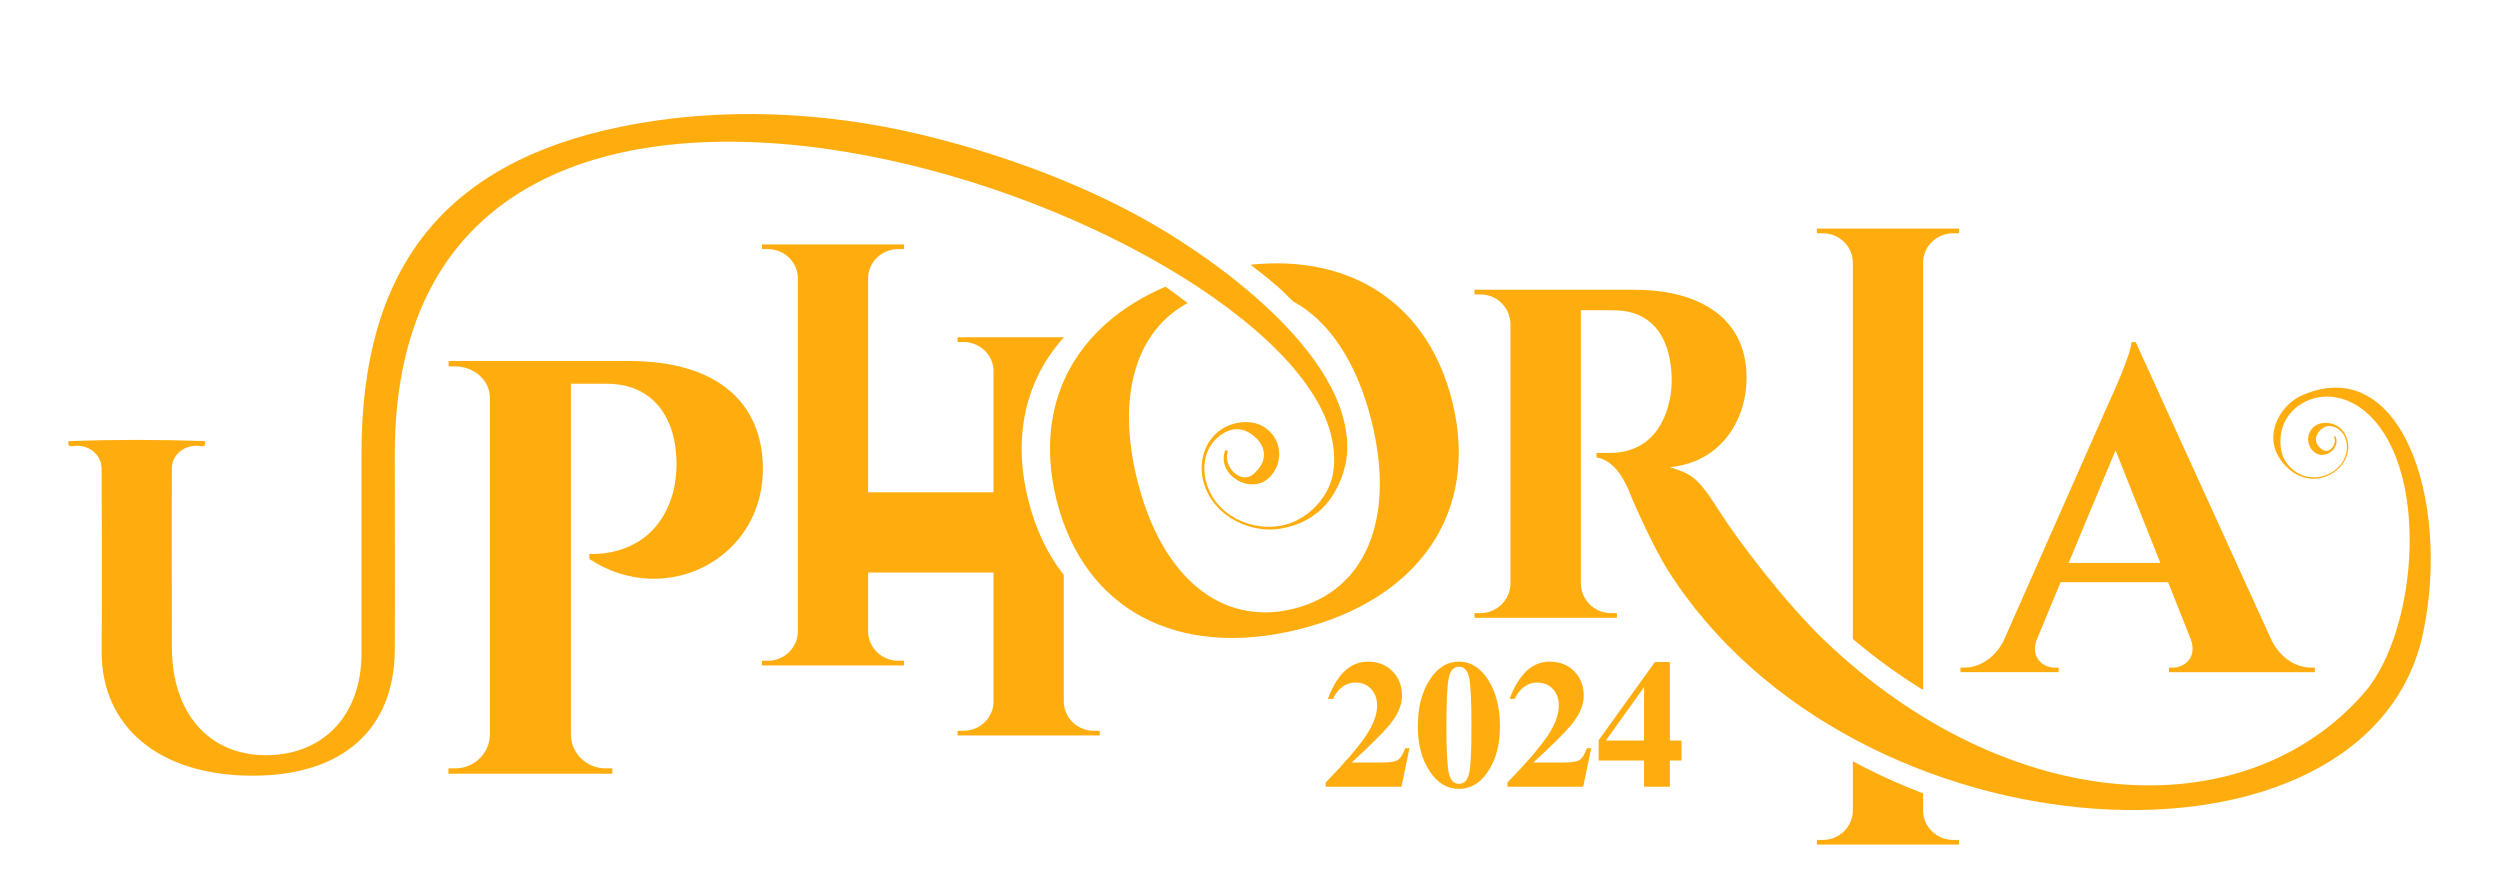 <svg width="746" height="265" viewBox="0 0 746 265" fill="none" xmlns="http://www.w3.org/2000/svg">
<g filter="url(#filter0_ddd_89_65)">
<path d="M584.565 242.627H582.819C577.929 242.627 573.849 238.71 573.849 233.84V228.736C566.697 226.013 559.678 222.818 552.887 219.156V233.84C552.887 238.71 548.834 242.627 543.939 242.627H542.171L542.148 244.024H584.593L584.571 242.627H584.565ZM637.293 94.096H636.063C635.741 98.062 630.319 109.916 629.343 112.013L597.743 183.499C594.827 188.924 590.109 191.204 586.239 191.204H585.009V192.574H614.308V191.232H613.122C609.59 191.232 605.649 188.109 607.883 182.639L614.879 165.726H646.956L653.676 182.639C655.771 188.109 651.924 191.21 648.415 191.21H647.206V192.58H690.743V191.21H689.606C685.598 191.21 680.902 188.886 677.942 183.277L637.299 94.101L637.293 94.096ZM617.291 159.974L631.278 126.375L644.65 159.974H617.291ZM490.59 218.946H477.035V215.923V212.877L493.844 189.54H496.067H498.29V212.977H501.761V218.946H498.29V226.756H490.59V218.946ZM490.59 212.977V197.045L479.258 212.872L479.186 212.982H490.59V212.977ZM472.589 199.63C472.589 202.487 471.253 205.499 468.569 208.656C466.651 210.936 462.975 214.558 457.542 219.545H466.263C468.758 219.545 470.421 219.301 471.253 218.813C472.084 218.324 472.86 217.137 473.564 215.257H474.812L473.625 220.993L472.422 226.762H449.809V226.157V225.514C455.541 219.6 459.533 214.963 461.795 211.585C464.034 208.229 465.154 205.228 465.154 202.576C465.154 200.512 464.556 198.843 463.364 197.578C462.172 196.302 460.592 195.67 458.629 195.67C457.237 195.67 455.951 196.102 454.77 196.973C453.595 197.844 452.664 199.037 451.976 200.557H450.457C451.849 196.84 453.54 194.056 455.53 192.208C457.509 190.356 459.804 189.429 462.399 189.429C465.382 189.429 467.821 190.378 469.728 192.286C471.635 194.194 472.583 196.646 472.583 199.63H472.589ZM435.333 227.411C431.819 227.411 428.897 225.636 426.574 222.091C424.24 218.535 423.076 214.086 423.076 208.744C423.076 203.203 424.24 198.588 426.574 194.926C428.897 191.265 431.819 189.429 435.333 189.429C438.865 189.429 441.786 191.265 444.109 194.926C446.432 198.588 447.591 203.203 447.591 208.744C447.591 214.092 446.432 218.535 444.109 222.091C441.786 225.636 438.865 227.411 435.333 227.411ZM435.333 225.891C436.913 225.891 437.939 224.826 438.405 222.696C438.865 220.56 439.092 215.906 439.076 208.717C439.092 201.272 438.865 196.452 438.405 194.25C437.934 192.053 436.913 190.949 435.333 190.949C433.787 190.949 432.783 192.053 432.318 194.25C431.857 196.457 431.613 201.278 431.597 208.717C431.613 215.906 431.857 220.565 432.318 222.696C432.789 224.82 433.792 225.891 435.333 225.891ZM418.363 199.63C418.363 202.487 417.027 205.499 414.344 208.656C412.426 210.936 408.75 214.558 403.317 219.545H412.038C414.533 219.545 416.196 219.301 417.027 218.813C417.859 218.324 418.635 217.137 419.339 215.257H420.587L419.4 220.993L418.197 226.762H395.583V226.157V225.514C401.316 219.6 405.307 214.963 407.569 211.585C409.809 208.229 410.929 205.228 410.929 202.576C410.929 200.512 410.33 198.843 409.138 197.578C407.946 196.302 406.366 195.67 404.404 195.67C403.012 195.67 401.726 196.102 400.545 196.973C399.37 197.844 398.439 199.037 397.751 200.557H396.232C397.624 196.84 399.314 194.056 401.305 192.208C403.284 190.356 405.579 189.429 408.174 189.429C411.156 189.429 413.596 190.378 415.503 192.286C417.41 194.194 418.358 196.646 418.358 199.63H418.363ZM347.811 77.543C320.818 89.059 308.194 112.496 315.246 141.069C323.374 173.997 351.459 188.719 387.467 179.822C423.475 170.924 441.504 144.802 433.376 111.874C426.175 82.713 403.306 67.835 373.153 70.997C374.982 72.445 376.906 73.837 378.658 75.341C379.062 75.696 379.517 76.067 379.972 76.439C380.831 77.149 381.685 77.853 382.489 78.641C383.736 79.839 384.778 80.871 385.804 81.908C396.548 87.689 404.936 100.087 409.31 117.821C416.495 146.938 407.436 168.356 385.954 173.664C364.499 178.967 346.508 164.234 339.324 135.117C333.136 110.06 338.991 90.712 354.414 82.424C352.213 80.799 350.007 79.179 347.817 77.543H347.811ZM439.979 78.464L440.001 79.862H441.77C446.66 79.839 450.624 83.778 450.718 88.648V166.214C450.601 171.062 446.643 174.957 441.77 174.957H440.001L439.979 176.355H482.49L482.468 174.957H480.722C475.804 174.957 471.824 171.04 471.729 166.17V84.571C473.498 84.615 478.626 84.477 482.352 84.615C491.527 84.848 498.263 90.839 498.823 104.219C498.939 107.037 498.634 109.278 498.312 110.976C495.818 123.235 488.178 127.057 480.655 127.151H476.392V128.482C480.029 129.109 483.239 132.027 485.85 137.896C487.385 142.09 493.778 155.963 497.498 161.854C553.175 250.293 707.363 257.837 723.163 180.415C731.285 140.625 716.139 96.986 686.834 110.01C681.595 112.34 677.581 118.448 678.474 124.294C678.89 127.029 680.481 129.586 682.471 131.467C684.456 133.342 686.895 134.656 689.656 134.845C694.945 135.2 700.372 131.256 700.722 125.77C700.894 123.013 699.613 120.267 697.135 118.936C695.998 118.326 694.668 118.098 693.393 118.204C691.968 118.32 690.737 118.897 689.822 120.029C688.037 122.231 688.525 125.465 690.831 127.096C692.86 128.527 695.671 127.428 696.78 125.376C697.307 124.405 697.401 123.268 696.913 122.264C696.785 122.014 696.386 122.164 696.503 122.425C697.467 124.572 694.973 127.817 692.783 126.025C692.079 125.448 691.441 124.855 691.186 123.945C690.909 122.963 691.136 121.976 691.718 121.149C692.334 120.284 693.315 119.396 694.374 119.18C695.643 118.925 696.946 119.435 697.955 120.195C700.417 122.053 700.827 125.459 699.818 128.222C698.055 133.048 692.134 135.611 687.355 133.924C684.96 133.081 682.959 131.389 681.717 129.176C680.52 127.046 680.336 124.422 680.58 122.037C681.096 116.894 684.777 112.823 689.567 111.153C694.939 109.284 700.672 110.815 705.062 114.221C725.475 130.063 721.75 180.165 705.406 198.826C669.509 239.82 599.107 235.404 544.477 183.139C532.99 172.144 518.93 153.861 512.566 143.787C506.207 133.713 504.206 133.347 498.312 131.411C514.174 129.825 521.187 116.589 521.187 104.818C521.187 85.359 504.904 78.458 487.945 78.458H439.985L439.979 78.464ZM328.141 210.065H326.373C321.483 210.065 317.431 206.148 317.431 201.278V163.541C312.607 157.428 308.982 149.906 306.803 141.069C302.085 121.953 306.176 105.134 317.486 92.648H285.725L285.747 94.046H287.493C292.339 94.046 296.463 97.89 296.463 102.672C296.463 114.748 296.463 126.818 296.463 138.894C283.99 138.894 271.521 138.894 259.047 138.894V75.041C259.047 70.215 263.144 66.326 268.017 66.326H269.764L269.786 64.929H227.342L227.364 66.326H229.132C234 66.326 238.075 70.215 238.075 75.069V180.382C238.075 185.252 234.022 189.168 229.132 189.168H227.364L227.342 190.566H269.786L269.764 189.168H268.017C263.128 189.168 259.047 185.252 259.047 180.382C259.047 174.535 259.047 168.683 259.047 162.836C271.516 162.836 283.99 162.836 296.463 162.836V201.378C296.463 206.204 292.361 210.07 287.493 210.07H285.747L285.725 211.468H328.169L328.147 210.07L328.141 210.065ZM133.854 99.726L133.882 101.335H135.894C141.266 101.335 146.178 105.367 146.178 110.604V211.146C146.178 216.76 141.505 221.275 135.867 221.275H133.826L133.799 222.89H182.741L182.713 221.275H180.673C175.062 221.275 170.361 216.766 170.361 211.146V106.516H181.1C194.011 106.516 201.396 115.485 201.851 129.215C201.984 132.277 201.607 136.065 200.858 138.911C195.248 159.219 175.755 157.178 175.866 157.283V158.814C198.846 173.914 228.622 158.382 227.624 130.585C227.059 112.989 215.112 99.72 187.569 99.72H133.849L133.854 99.726ZM107.875 186.911C107.853 206.137 95.812 217.354 79.363 217.354C62.57 217.354 51.283 205.022 51.294 185.097C51.305 167.29 51.177 149.484 51.294 131.678C51.316 128.039 54.459 125.01 58.656 125.01C59.416 125.01 60.292 125.409 60.94 125.01C61.34 124.766 61.406 123.629 60.94 123.612C47.524 123.146 34.08 123.146 20.664 123.612C20.198 123.629 20.27 124.766 20.664 125.01C21.301 125.404 22.172 125.01 22.925 125.01C26.978 125.01 30.321 127.9 30.332 131.933C30.388 150.061 30.449 168.184 30.332 186.312C30.188 208.756 47.358 223.467 75.404 223.467C102.287 223.467 117.649 209.576 117.799 186.057C117.904 169.426 117.799 144.125 117.799 127.49C117.799 -39.142 382.954 55.166 397.391 122.675C398.378 127.29 398.588 132.454 396.709 136.886C394.757 141.479 391.209 145.224 386.713 147.398C377.732 151.731 365.596 148.009 361.106 138.95C358.533 133.763 358.605 127.012 363.013 122.841C364.815 121.132 367.265 119.857 369.799 120.084C371.927 120.273 374.04 121.793 375.426 123.357C376.745 124.844 377.399 126.73 377.072 128.71C376.767 130.54 375.653 131.844 374.4 133.12C370.503 137.103 364.92 131.295 366.339 126.885C366.511 126.347 365.69 126.136 365.502 126.657C364.765 128.721 365.197 130.934 366.433 132.715C369.056 136.487 374.783 138.024 378.442 134.784C382.605 131.095 382.854 124.655 378.885 120.744C376.85 118.736 374.322 117.876 371.506 117.954C368.984 118.026 366.433 118.758 364.338 120.195C359.781 123.335 357.862 128.993 358.799 134.34C360.668 145.002 372.144 151.537 382.411 149.695C387.766 148.73 392.418 146.344 395.894 142.245C399.381 138.135 401.77 132.077 401.998 126.635C403.206 97.357 360.806 67.486 337.378 55.199C318.467 45.281 297.029 37.481 274.803 32.161C245.864 25.233 214.735 23.807 185.518 29.759C132.269 40.61 107.775 72.306 107.87 127.562C107.897 144.458 107.892 170.02 107.87 186.922L107.875 186.911ZM573.854 197.872V70.326C573.854 65.5 577.957 61.611 582.824 61.611H584.571L584.593 60.214H542.148L542.171 61.611H543.939C548.807 61.611 552.887 65.505 552.887 70.354V182.678C559.712 188.447 566.73 193.517 573.849 197.878L573.854 197.872Z" fill="#FFAD0E"/>
</g>
<defs>
<filter id="filter0_ddd_89_65" x="-9.659" y="0.024" width="765" height="278" filterUnits="userSpaceOnUse" color-interpolation-filters="sRGB">
<feFlood flood-opacity="0" result="BackgroundImageFix"/>
<feColorMatrix in="SourceAlpha" type="matrix" values="0 0 0 0 0 0 0 0 0 0 0 0 0 0 0 0 0 0 127 0" result="hardAlpha"/>
<feOffset/>
<feGaussianBlur stdDeviation="4"/>
<feColorMatrix type="matrix" values="0 0 0 0 0.961 0 0 0 0 0.51 0 0 0 0 0.125 0 0 0 1 0"/>
<feBlend mode="normal" in2="BackgroundImageFix" result="effect1_dropShadow_89_65"/>
<feColorMatrix in="SourceAlpha" type="matrix" values="0 0 0 0 0 0 0 0 0 0 0 0 0 0 0 0 0 0 127 0" result="hardAlpha"/>
<feOffset dy="4"/>
<feGaussianBlur stdDeviation="15"/>
<feComposite in2="hardAlpha" operator="out"/>
<feColorMatrix type="matrix" values="0 0 0 0 1 0 0 0 0 0.678 0 0 0 0 0.055 0 0 0 0.8 0"/>
<feBlend mode="normal" in2="effect1_dropShadow_89_65" result="effect2_dropShadow_89_65"/>
<feColorMatrix in="SourceAlpha" type="matrix" values="0 0 0 0 0 0 0 0 0 0 0 0 0 0 0 0 0 0 127 0" result="hardAlpha"/>
<feOffset dy="4"/>
<feGaussianBlur stdDeviation="11.5"/>
<feComposite in2="hardAlpha" operator="out"/>
<feColorMatrix type="matrix" values="0 0 0 0 0 0 0 0 0 0 0 0 0 0 0 0 0 0 1 0"/>
<feBlend mode="normal" in2="effect2_dropShadow_89_65" result="effect3_dropShadow_89_65"/>
<feBlend mode="normal" in="SourceGraphic" in2="effect3_dropShadow_89_65" result="shape"/>
</filter>
</defs>
</svg>
